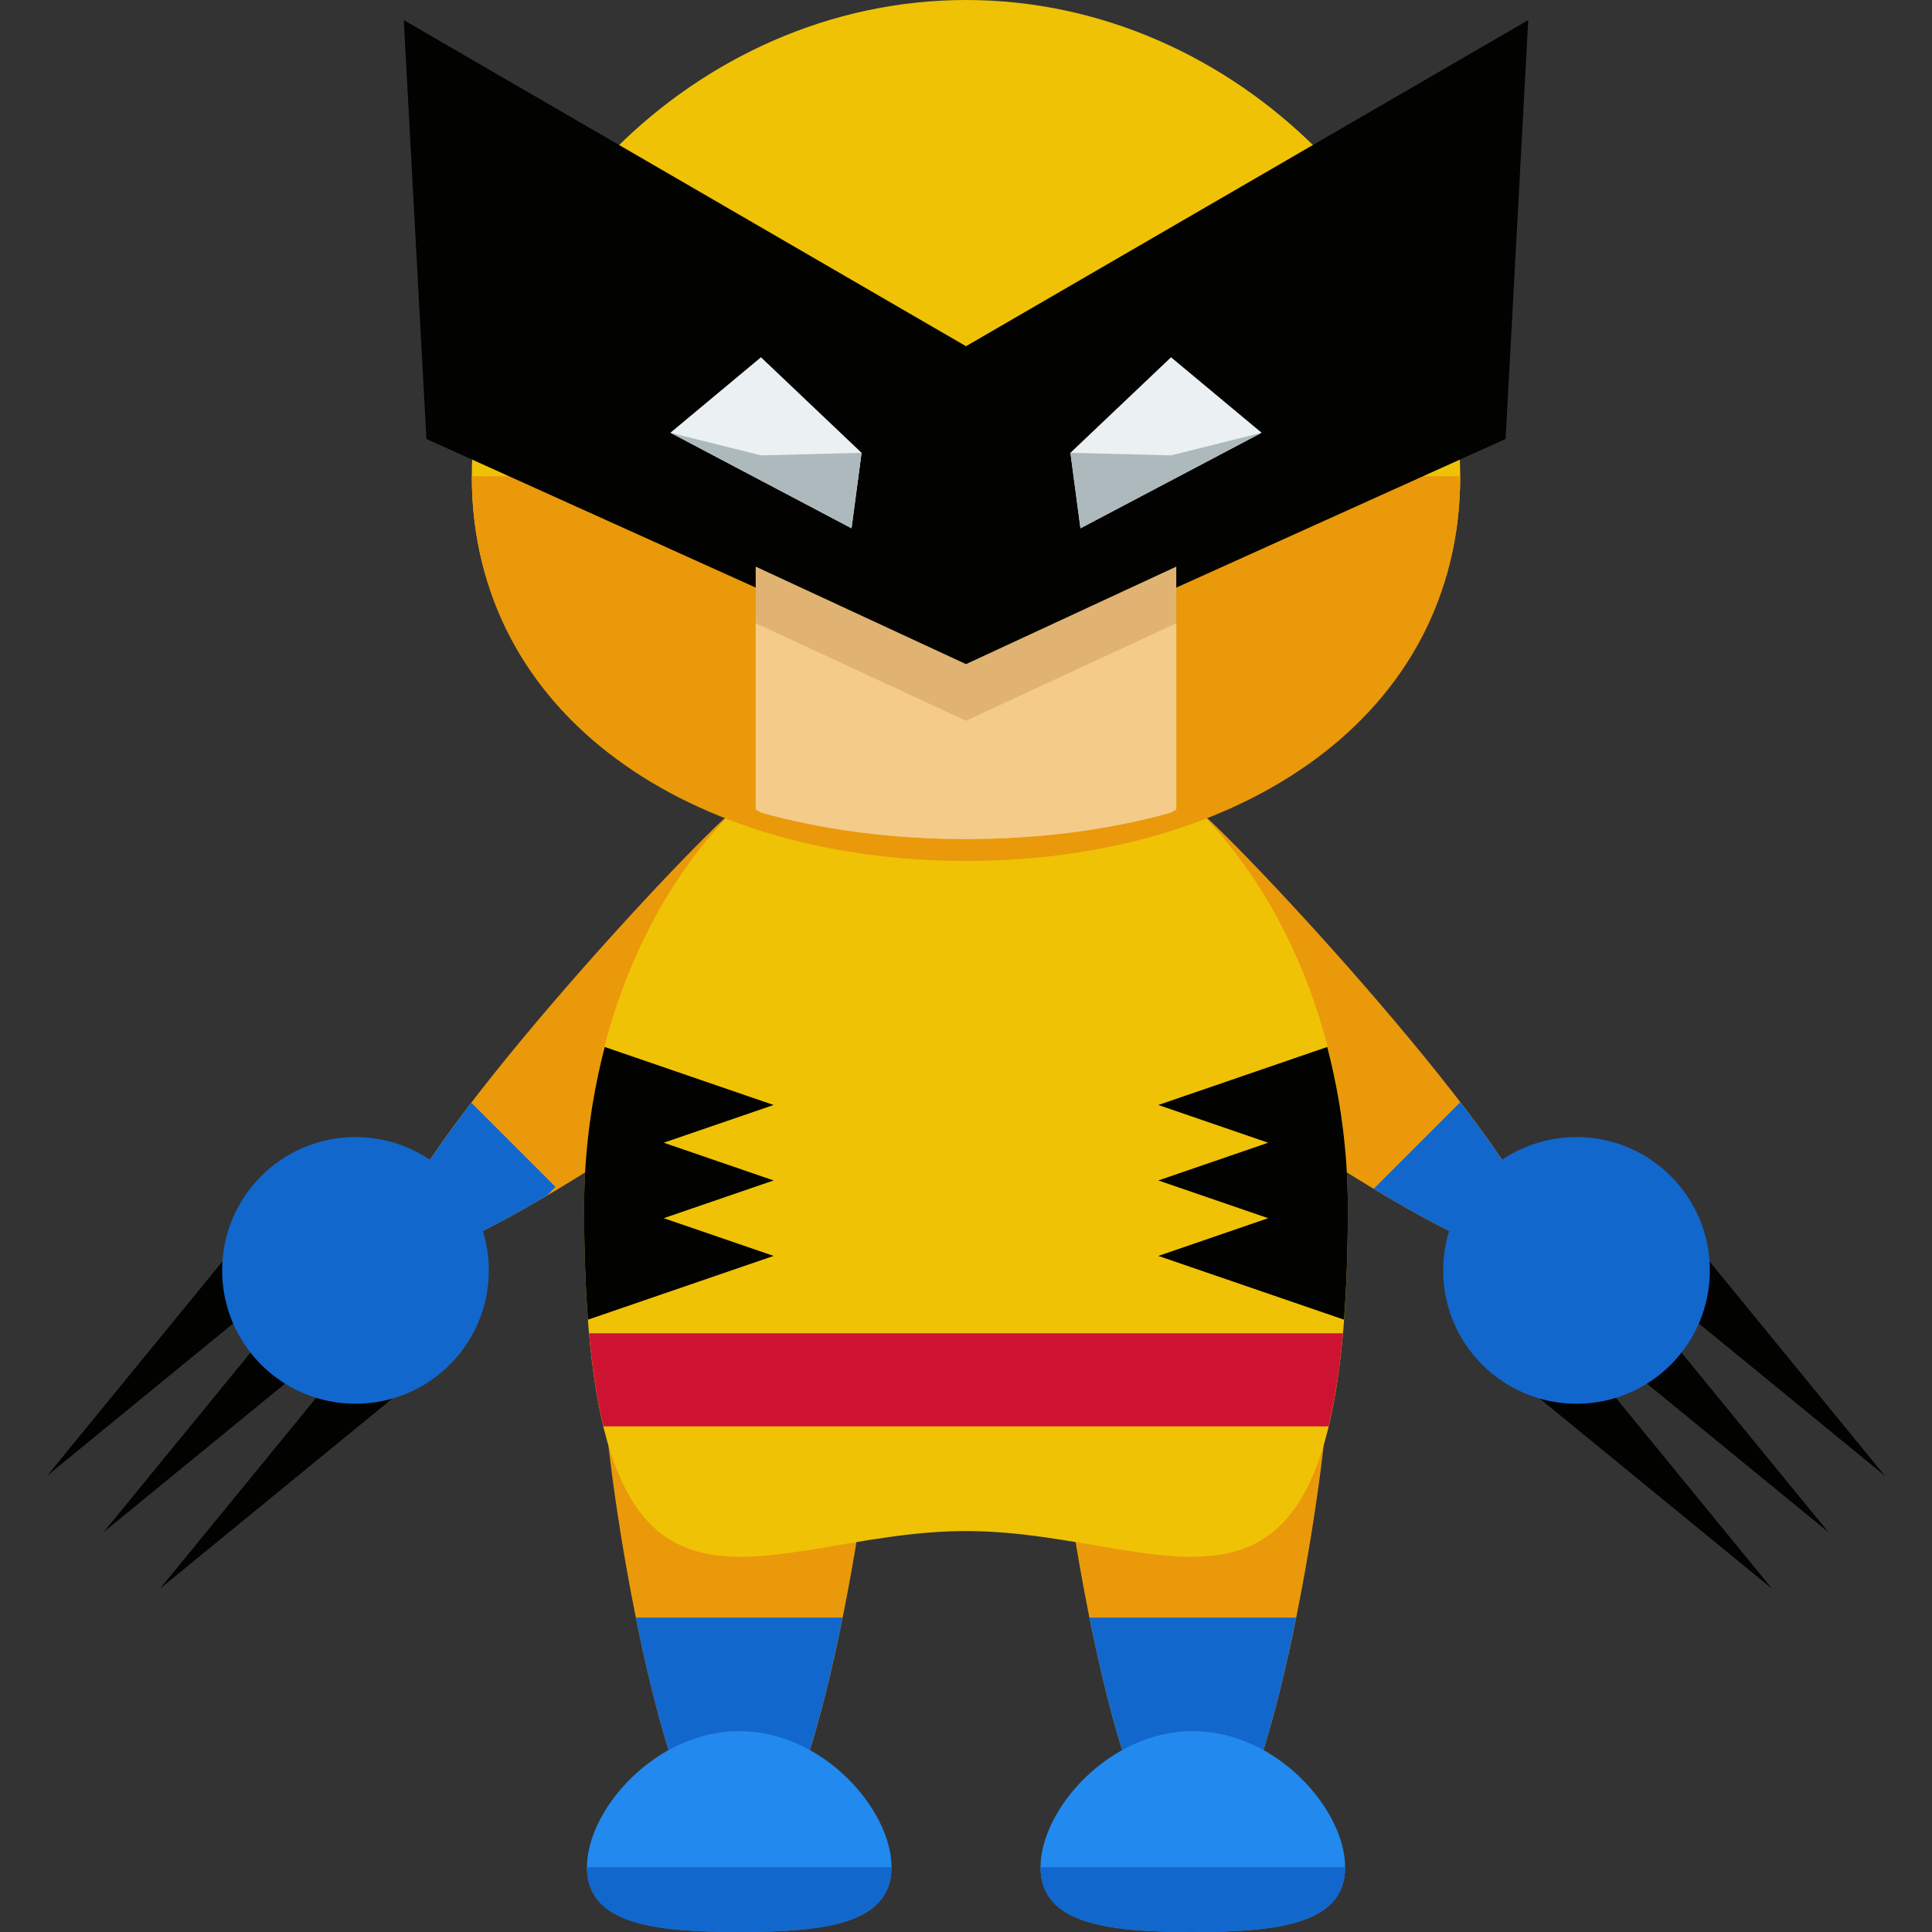 <?xml version="1.0" encoding="iso-8859-1"?>
<!-- Uploaded to: SVG Repo, www.svgrepo.com, Generator: SVG Repo Mixer Tools -->
<svg height="800px" width="800px" version="1.1" id="Layer_1" xmlns="http://www.w3.org/2000/svg" xmlns:xlink="http://www.w3.org/1999/xlink" 
	 viewBox="0 0 504.123 504.123" xml:space="preserve">
<rect x="0" y="0" width="504.123" height="504.123" fill="#333333" stroke="none"/>
<g>
	<path style="fill:#EA990A;" d="M241.073,203.768c10.027,11.28,3.663,33.304-14.218,49.223
		c-17.881,15.896-114.018,85.024-124.062,73.767c-10.012-11.296,69.892-98.714,87.773-114.609
		C208.431,196.254,231.046,192.496,241.073,203.768z"/>
	<path style="fill:#EA990A;" d="M263.05,203.768c-10.027,11.28-3.663,33.304,14.218,49.223
		c17.881,15.896,114.018,85.024,124.062,73.767c10.012-11.296-69.892-98.714-87.773-114.609
		C295.692,196.254,273.077,192.496,263.05,203.768z"/>
	<path style="fill:#EA990A;" d="M346.569,361.913c0,19.503-15.817,124.668-35.336,124.668c-19.495,0-35.304-105.173-35.304-124.668
		c0-19.495,15.817-35.32,35.304-35.32C330.752,326.593,346.569,342.418,346.569,361.913z"/>
	<path style="fill:#EA990A;" d="M228.218,361.913c0,19.503-15.817,124.668-35.336,124.668c-19.495,0-35.304-105.173-35.304-124.668
		c0-19.495,15.817-35.32,35.304-35.32C212.401,326.593,228.218,342.418,228.218,361.913z"/>
</g>
<path style="fill:#EFC206;" d="M351.705,315.242c0,126.33-44.599,84.259-99.643,84.259c-55.028,0-99.643,42.071-99.643-84.259
	c0-72.231,44.631-130.781,99.643-130.781C307.09,184.47,351.705,243.019,351.705,315.242z"/>
<g>
	<path style="fill:#1267CC;" d="M165.904,422.085c5.506,27.301,13.32,54.705,22.166,62.354h9.602
		c8.862-7.648,16.691-35.052,22.189-62.354H165.904z"/>
	<path style="fill:#1267CC;" d="M284.262,422.085c5.506,27.301,13.32,54.705,22.166,62.354h9.602
		c8.869-7.648,16.691-35.052,22.181-62.354H284.262z"/>
</g>
<path style="fill:#2289EF;" d="M232.629,487.219c0,14.935-17.802,16.904-39.739,16.904s-39.739-1.961-39.739-16.904
	c0-14.943,17.802-35.509,39.739-35.509S232.629,472.277,232.629,487.219z"/>
<path style="fill:#1267CC;" d="M232.629,487.219c0,14.935-17.802,16.904-39.739,16.904s-39.739-1.961-39.739-16.904"/>
<path style="fill:#2289EF;" d="M350.988,487.219c0,14.935-17.802,16.904-39.739,16.904s-39.739-1.961-39.739-16.904
	c0-14.943,17.802-35.509,39.739-35.509S350.988,472.277,350.988,487.219z"/>
<path style="fill:#1267CC;" d="M350.988,487.219c0,14.935-17.802,16.904-39.739,16.904s-39.739-1.961-39.739-16.904"/>
<path style="fill:#EFC206;" d="M381.015,124.258c0,63.008-57.738,94.681-128.937,94.681c-71.215,0-128.969-31.673-128.969-94.681
	C123.108,61.235,180.862,0,252.077,0C323.277,0,381.015,61.235,381.015,124.258z"/>
<path style="fill:#EA990A;" d="M381.015,124.258c0,63.008-57.738,100.391-128.937,100.391c-71.215,0-128.969-37.384-128.969-100.391
	"/>
<g>
	<polygon style="fill:#020200;" points="253.046,178.538 253.046,90.908 105.354,5.246 111.262,114.538 	"/>
	<polygon style="fill:#020200;" points="251.077,178.538 251.077,90.908 398.769,5.246 392.862,114.538 	"/>
</g>
<g>
	<path style="fill:#1267CC;" d="M122.982,287.744c-14.36,18.723-24.08,34.627-20.181,39.014c3.82,4.285,20.141-3.096,39.849-14.738
		l2.308-2.308L122.982,287.744z"/>
	<path style="fill:#1267CC;" d="M358.432,310.209c21.063,12.674,38.88,21.063,42.89,16.557c3.907-4.403-5.876-20.378-20.291-39.156
		L358.432,310.209z"/>
</g>
<path style="fill:#CE1332;" d="M157.46,372.185h189.204c1.646-6.774,2.907-14.785,3.757-24.292H153.71
	C154.553,357.4,155.813,365.41,157.46,372.185z"/>
<path style="fill:#E0B373;" d="M197.183,147.85v63.354l1.481,0.851c16.289,4.537,34.336,6.884,53.413,6.884
	c19.046,0,37.085-2.347,53.366-6.869l1.489-0.866V147.85l-54.871,25.442L197.183,147.85z"/>
<path style="fill:#F4CB89;" d="M197.183,162.619v48.585l1.481,0.851c16.289,4.537,34.336,6.884,53.413,6.884
	c19.046,0,37.085-2.347,53.366-6.869l1.489-0.866v-48.585l-54.879,25.442L197.183,162.619z"/>
<polygon style="fill:#EBF0F2;" points="222.192,137.846 174.931,112.916 198.561,93.223 224.815,118.154 "/>
<polygon style="fill:#ADB9BC;" points="222.192,137.846 174.931,112.916 198.561,118.823 224.815,118.154 "/>
<polygon style="fill:#EBF0F2;" points="281.931,137.846 329.192,112.916 305.562,93.223 279.308,118.154 "/>
<polygon style="fill:#ADB9BC;" points="281.931,137.846 329.192,112.916 305.562,118.823 279.308,118.154 "/>
<g>
	<path style="fill:#020200;" d="M157.783,273.187c-3.434,13.217-5.372,27.325-5.372,42.063c0,10.949,0.354,20.543,1,29.097
		l48.451-16.636l-28.672-9.846l28.672-9.846l-28.672-9.846l28.672-9.846L157.783,273.187z"/>
	<path style="fill:#020200;" d="M350.704,344.348c0.646-8.554,1-18.156,1-29.097c0-14.738-1.938-28.845-5.372-42.063l-44.087,15.139
		l28.664,9.846l-28.664,9.846l28.664,9.846l-28.664,9.846L350.704,344.348z"/>
	<polygon style="fill:#020200;" points="61.818,324.545 72.814,324.545 72.814,335.541 12.296,385.079 	"/>
	<polygon style="fill:#020200;" points="76.556,339.275 87.552,339.275 87.536,350.271 27.018,399.801 	"/>
	<polygon style="fill:#020200;" points="91.278,354.005 102.274,354.005 102.274,365.001 41.756,414.539 	"/>
</g>
<circle style="fill:#1267CC;" cx="92.759" cy="331.492" r="34.792"/>
<g>
	<polygon style="fill:#020200;" points="442.305,324.545 431.309,324.545 431.309,335.541 491.827,385.079 	"/>
	<polygon style="fill:#020200;" points="427.567,339.275 416.571,339.275 416.587,350.271 477.105,399.801 	"/>
	<polygon style="fill:#020200;" points="412.845,354.005 401.849,354.005 401.849,365.001 462.368,414.539 	"/>
</g>
<circle style="fill:#1267CC;" cx="411.364" cy="331.492" r="34.792"/>
</svg>
